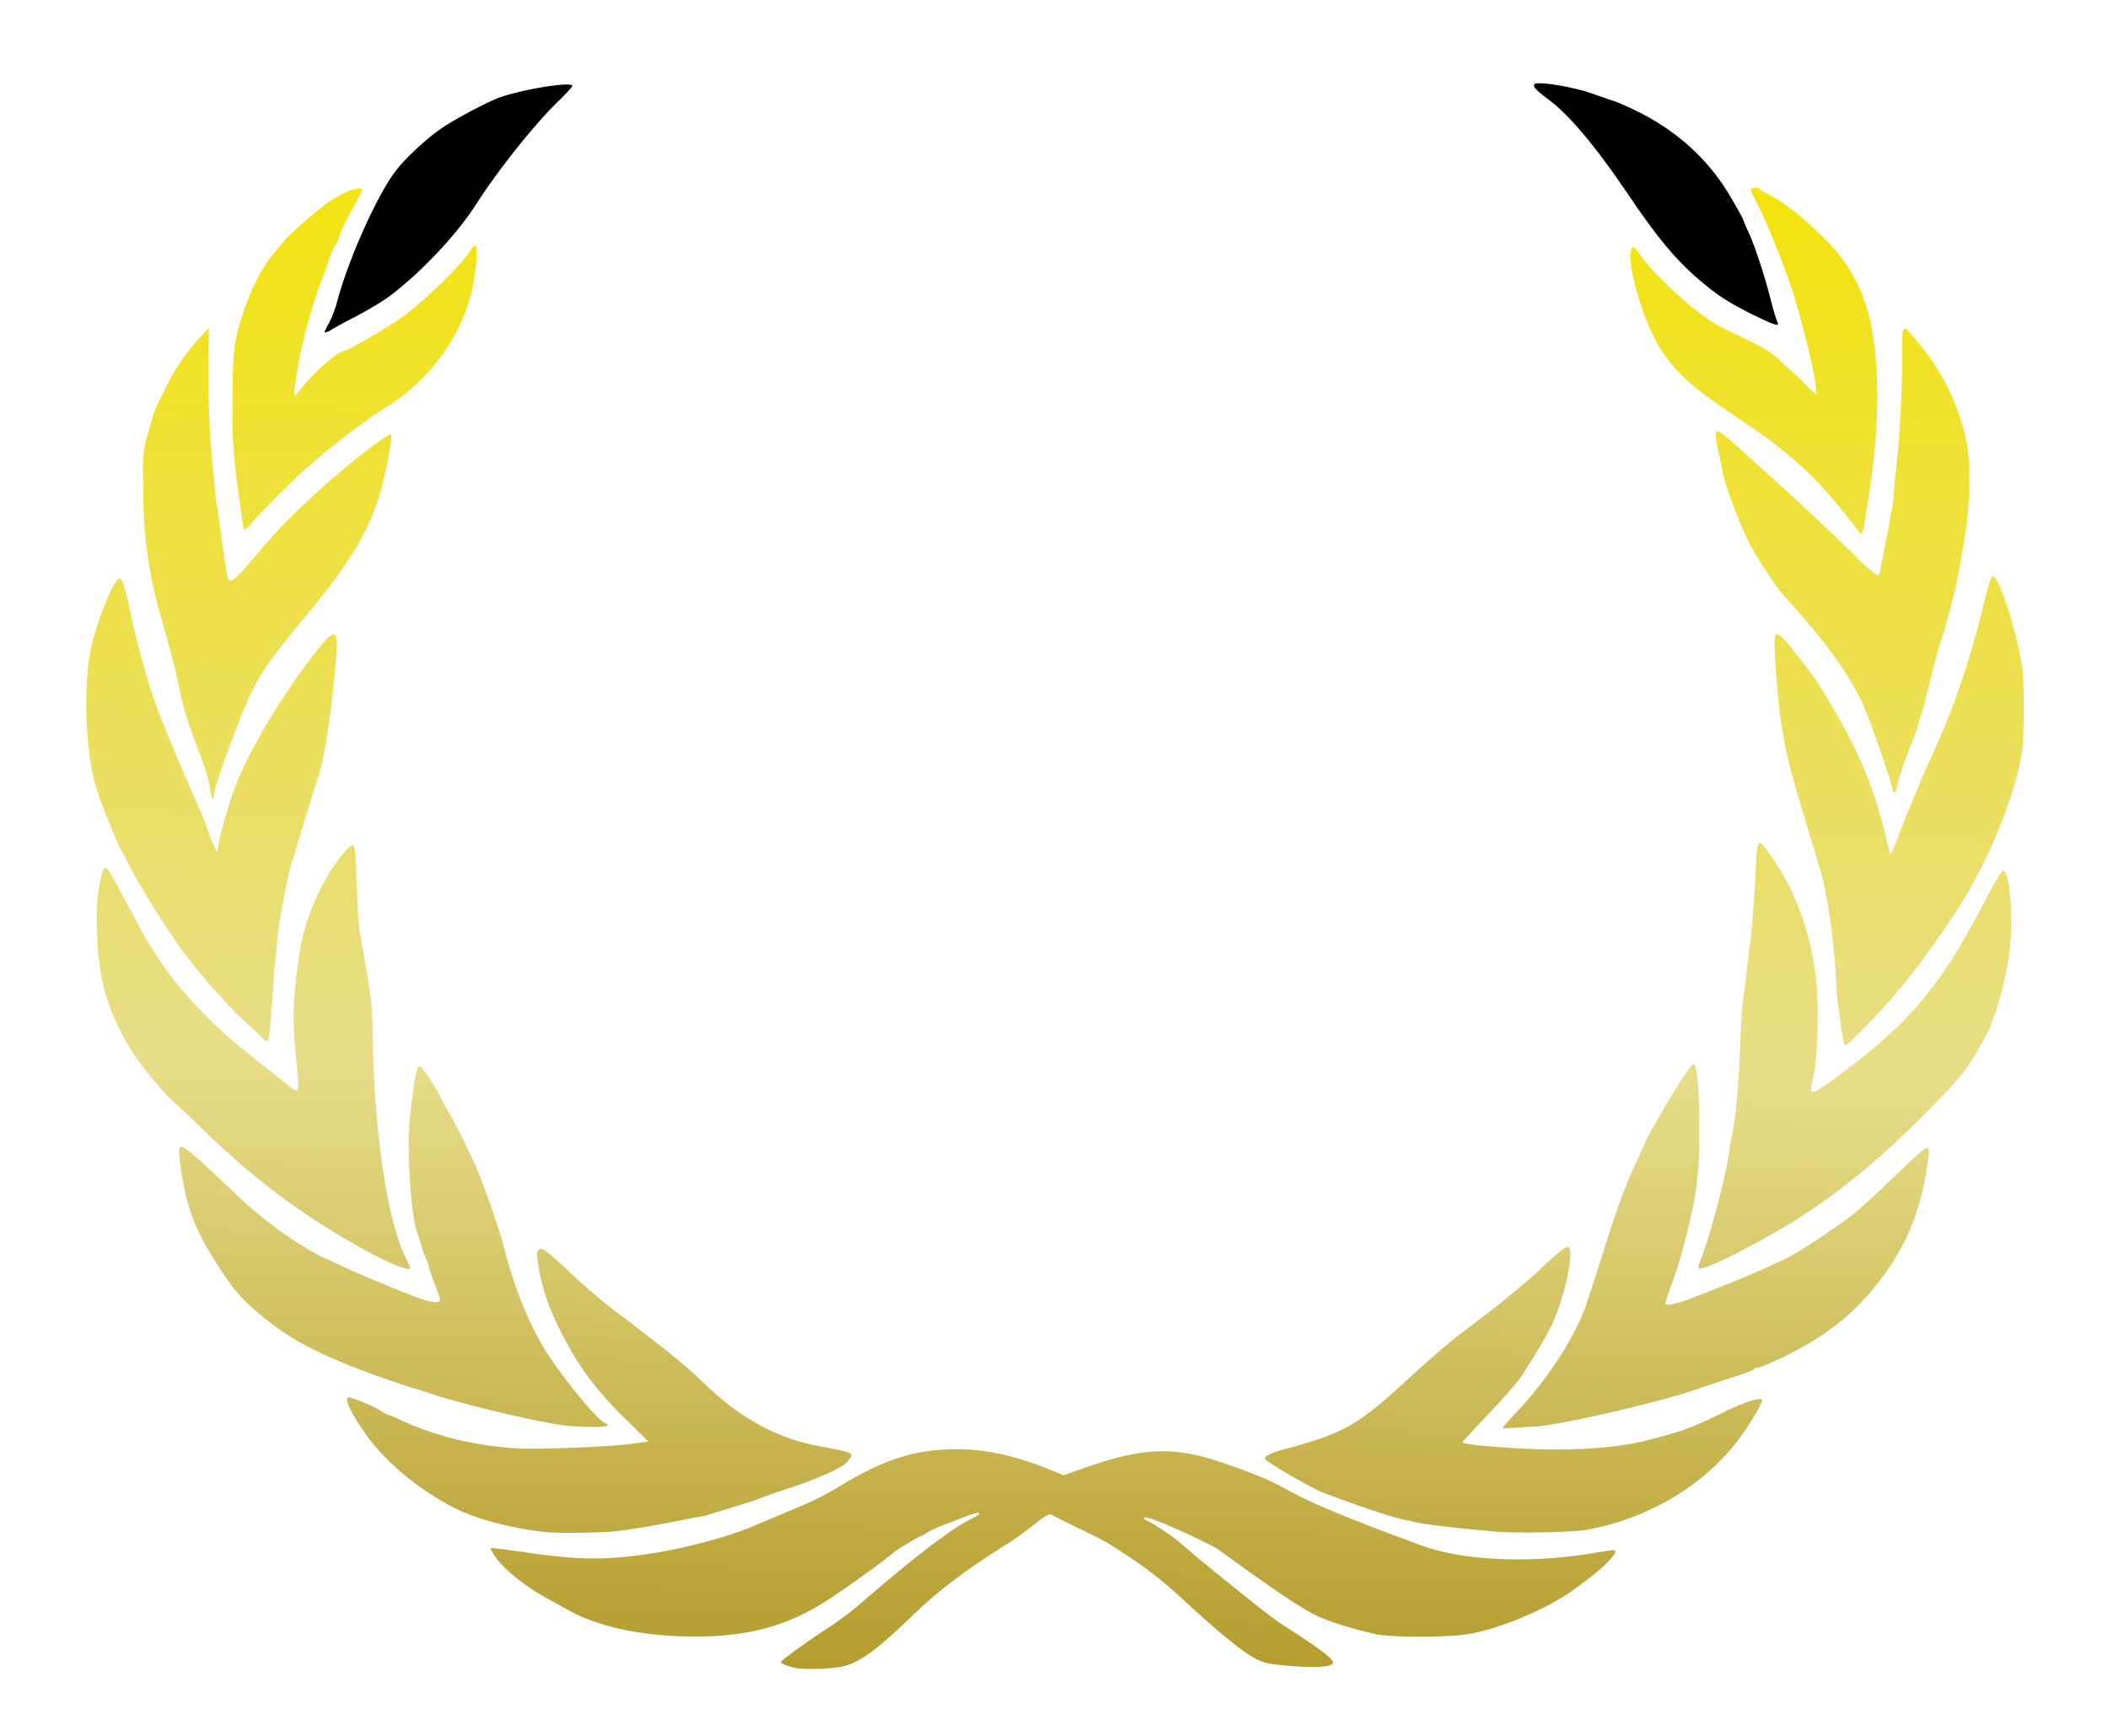 <svg viewBox="0 0 1088 896" xmlns="http://www.w3.org/2000/svg"><defs><linearGradient id="prefix__a" x1="539.84" x2="554.45" y1="1018" y2="39.704" gradientUnits="userSpaceOnUse"><stop stop-color="#9a7b00" offset="0"/><stop stop-color="#e7dd88" offset=".474"/><stop stop-color="#f4e400" offset="1"/></linearGradient></defs><path d="M917.28 165.98c-.513-.958-2.023-6.04-3.356-11.292-3.202-12.618-8.535-28.775-11.585-35.097-1.35-2.798-2.454-5.435-2.454-5.86 0-.424-3.136-6.073-6.968-12.554-10.87-18.381-26.271-32.655-46.327-42.936-4.782-2.452-10.858-5.171-13.5-6.043a724.98 724.98 0 01-11.534-3.963c-9.984-3.527-28.558-6.49-29.647-4.73-.78 1.262.849 3.01 7.353 7.895 11.206 8.416 24.581 24.472 42.488 51.004 12.53 18.567 22.143 30.314 32.152 39.288 10.684 9.579 17.627 14.244 30.887 20.751 11.632 5.709 14.015 6.384 12.491 3.537zM170.93 170.26c1.043-.717 6.566-3.721 12.273-6.676 5.708-2.955 13.06-7.289 16.339-9.63 15.947-11.389 35.83-32.265 46.237-48.546 11.132-17.417 29.958-41.083 41.867-52.63 4.245-4.115 7.719-7.898 7.719-8.406 0-2.631-28.929 2.267-39.36 6.665-7.232 3.048-20.998 10.436-27.336 14.668-8.013 5.351-19.03 15.49-24.376 22.432-9.515 12.358-24.33 45.33-30.144 67.087-1.06 3.964-2.98 9.1-4.268 11.414-1.287 2.313-2.34 4.367-2.34 4.565 0 .747 1.562.312 3.39-.944z"/><path d="M434.52 860.26c9.118-1.956 17.883-8.377 38.044-27.873 11.425-11.048 27.706-23.317 45.776-34.5 8.192-5.068 15.486-10.992 17.467-12.592 1.8-1.454 5.642-4.092 6.622-3.566 7.93 4.255 25.222 12.18 29.995 15.17 16.645 10.425 25.767 17.291 38.197 28.75 25.596 23.594 33.604 28.595 37.944 30.78 1.594.803 3.71 1.68 5.728 2.076 6.832 1.343 30.41 3.407 33.49.326 1.651-1.65-4.942-6.807-25.762-20.147-2.643-1.694-8.266-5.855-12.494-9.247l-17.3-13.88c-5.286-4.24-12.04-9.774-15.008-12.297s-7.193-6.1-9.387-7.95c-3.715-3.133-14.27-9.97-16.785-10.873-.61-.219-.85-.68-.533-1.024 1.703-1.856 34.626 13.923 38.003 16.224 3.978 2.711 38.589 28.506 50.748 34.188 7.33 3.425 17.895 6.742 30.81 9.672 7.46 1.692 36.675 1.725 47.297.054 15.6-2.456 39.532-12.306 53.45-22 15.674-10.917 26.378-21.436 21.813-21.436-.518 0-6.343.878-12.945 1.951-24.843 4.038-61.222 4.703-85.886-4.31-88.038-32.17-56.272-26.816-102.83-42.756-25.276-8.655-41.394-7.96-72.53 3.127l-9.389 3.343-7.91-3.165c-17.67-7.07-32.642-10.302-47.53-10.26-21.338.06-37.47 5.212-60.814 19.419-5.021 3.056-12.054 6.787-15.627 8.291l-27.08 11.435c-10.595 4.783-32.371 11.124-51.48 14.26-24.943 4.094-39.041 4.011-69.053-.407-7.056-1.04-13.676-1.89-14.71-1.89h-1.882l1.736 2.963c3.971 6.777 15.956 16.655 28.167 23.216a814.46 814.46 0 0110.66 5.835c16.524 9.277 41.29 14.085 69.556 13.501 26.185-.54 45.66-6.424 65.772-19.869 11.054-7.39 28.135-19.666 32.153-23.269 2-1.792 6.213-3.97 8.868-5.734 3.035-2.016 6.501-3.199 7.967-4.243 2.418-1.721 6.226-3.343 20.774-8.847 7.437-2.814 9.397-2.16 3.1 1.033-11.179 5.67-28.66 19.01-57.354 43.767-4.9 4.228-12.428 9.926-16.726 12.66-9.524 6.06-24.577 16.909-24.61 17.738-.03.748 4.438 2.535 7.664 3.064 5.401.887 18.16.508 23.824-.708zm-116.09-69.941c14.129-1.539 40.19-7.155 45.019-7.8l23.89-7.348c10.238-3.791 12.087-4.432 14.89-5.314 9.139-2.874 31.509-10.697 35.356-15.587 3.477-4.421 3.631-4.34-14.911-7.83-21.997-4.14-40.757-14.441-59.554-32.702-8.994-8.738-19.639-17.365-46.103-37.366-5.799-4.383-15.69-12.824-21.98-18.76-13.344-12.59-15.463-14.127-17.142-12.448-.917.917-.909 2.772.037 8.62 1.711 10.58 5.252 21.097 10.887 32.33 9.49 18.922 18.126 30.683 34.041 46.363l11.828 11.653-8.85 1.151c-11.746 1.527-48.08 3.007-58.346 2.376-22.227-1.367-42.118-6.147-60.33-14.497-3.843-1.763-7.236-3.205-7.54-3.205-.303 0-1.699-.803-3.102-1.785-2.668-1.866-14.617-6.865-16.41-6.865-2.796 0 .592 7.465 8.535 18.803 10.072 14.379 27.858 29.16 46.205 38.4 11.37 5.726 29.575 10.497 47.058 12.335 6.432.675 28.402.36 36.522-.524zm501.21-.77c33.939-6.498 63.542-25.218 81.122-51.299 4.454-6.607 8.74-14.253 8.74-15.591 0-1.79-9.115 1-18.627 5.7-17.512 8.654-21.781 10.231-40.96 15.134-17.46 4.463-43.386 5.81-72.082 3.744-17.604-1.268-23.201-1.988-22.868-2.943.155-.443 6.001-6.79 12.992-14.105 6.99-7.315 14.358-15.657 16.374-18.54 5.134-7.34 13.51-21.352 16.581-27.736 6.939-14.425 12.222-40.456 8.21-40.456-1.06 0-9.011 6.555-13.99 11.533-3.769 3.77-18.378 16.006-26.39 22.105-3.818 2.908-11.012 8.396-15.985 12.196-4.974 3.8-16.179 13.476-24.9 21.501-27.507 25.308-33.31 28.632-65.217 37.349-6.69 1.827-9.749 3.336-9.749 4.807 0 1.246 21.031 13.395 28.591 16.96 0 0 34.623 13.36 45.834 15.027 7.778 2.566 43.823 5.55 43.823 5.55 10.442 1.088 41.01.499 48.501-.935zm-26.43-53.275c13.159-.829 65.607-13.09 83.615-19.547 2.907-1.043 10.367-3.506 16.577-5.475s11.533-3.972 11.83-4.452c.296-.48 1.196-.872 2-.872.802 0 5.426-1.83 10.274-4.066 27.938-12.887 46.693-29.284 61.448-53.719 8.678-14.37 14.132-31.51 16.4-51.539.367-3.243.157-4.084-1.023-4.084-.817 0-8.02 6.384-16.007 14.187s-17.548 16.591-21.248 19.53c-8.282 6.576-24.988 17.827-32.515 21.899-9.326 5.043-32.253 14.757-53.983 22.87-6.21 2.318-11.053 3.118-11.053 1.825 0-.618 1.732-5.858 3.848-11.644 3.323-9.085 5.922-18.411 9.63-34.549 2.898-12.622 4.05-24.18 4.067-40.846.024-23.255-1.067-36.521-3.004-36.521-1.223 0-8.182 10.54-16.314 24.709-4.31 7.511-7.838 13.836-7.838 14.056s-2.324 5.32-5.164 11.332c-5.94 12.576-9.44 22.16-18.379 50.336-3.522 11.101-7.226 22.449-8.231 25.218-6.113 16.833-20.45 38.455-36.893 55.643-3.252 3.4-5.788 6.307-5.635 6.46.283.283 3.038.166 17.598-.75zm-479.58-.552c0-.529-.357-.961-.794-.961-2.743 0-18.413-18.43-28.964-34.066-9.81-14.538-18.14-34.596-23.971-57.718-2.22-8.8-11.008-33.735-14.905-42.288-4.48-9.832-9.716-19.929-11.836-23.768-2.335-4.229-4.082-7.039-6.035-11.071-2.47-5.267-9.521-15.618-10.639-15.618-1.357 0-2.688 7.023-4.792 25.28-1.936 16.8.189 51.197 3.782 61.218.474 1.321 1.438 4.349 2.143 6.727.705 2.379 1.834 5.406 2.509 6.728.674 1.321 1.229 2.98 1.232 3.684.003.705 1.303 4.522 2.89 8.482 1.585 3.96 2.882 7.862 2.882 8.67 0 2.023-5.37 1.268-13.455-1.89-12.918-5.048-29.575-12.025-37.002-15.501-4.228-1.98-8.77-4.101-10.091-4.715-8.396-3.902-22.25-13.126-32.67-21.751-6.465-5.35-4.754-3.794-20.65-18.786-15.552-14.668-19.515-17.75-20.588-16.013-.847 1.37.911 14.854 3.165 24.27 3.192 13.336 7.782 23.185 18.101 38.836 7.366 11.171 11.038 15.306 20.926 23.563 15.68 13.093 32.516 21.67 64.393 32.804 6.079 2.124 12.35 4.206 13.936 4.628s4.83 1.438 7.208 2.26c14.743 5.086 48.191 13.31 67.276 16.54 8.869 1.5 25.95 1.801 25.95.456zm-101.88-81.25c0-.286-.837-2.16-1.86-4.165-9.9-19.404-16.832-65.427-17.504-116.2-.16-12.062-.824-19.218-2.9-31.235l-3.77-21.836c-.594-3.436-1.358-14.897-1.699-25.47-.511-15.883-.861-19.221-2.015-19.221-2.31 0-11.274 11.918-15.902 21.144-6.668 13.293-9.98 23.64-11.998 37.482-2.586 17.738-3.164 30.923-1.94 44.21.583 6.344 1.314 14.236 1.624 17.54.664 7.096-.376 7.682-5.557 3.13-1.801-1.581-7.628-6.23-12.948-10.331-23.86-18.388-40.985-35.893-53.286-54.469-6.091-9.197-7.375-11.426-16.105-27.951-9.34-17.683-10.835-20.05-11.955-18.93-1.831 1.832-4.091 15.092-4.045 23.735.165 31.025 3.826 45.863 17.033 69.036 3.873 6.795 18.4 24.362 23.908 28.91 1.224 1.011 7.847 7.282 14.719 13.936 24.294 23.524 45.844 39.968 74.337 56.722 16.538 9.725 31.863 16.441 31.863 13.965zm674.49-2.706c9.222-3.89 33.142-17.065 44.406-24.46 21.613-14.19 39.992-29.481 62.528-52.023 12.54-12.544 19.43-20.27 23.2-26.012 4.67-7.112 11.6-19.703 11.24-20.418-.069-.135.611-1.976 1.51-4.09 2.753-6.466 7.247-25.258 8.134-34.007 1.911-18.846-.05-41.952-3.503-41.244-.768.157-4.982 7.206-9.363 15.664-22.581 43.59-38.185 62.286-74.621 89.407-10.404 7.744-13.92 9.824-14.92 8.825-.324-.325.157-3.747 1.07-7.604 2.218-9.365 3.01-34.967 1.518-49.06-2.902-27.398-11.965-50.635-27.438-70.35-2.574-3.28-3.397-.443-3.908 13.47-.468 12.729-2.027 32.721-2.955 37.897-.237 1.322-.866 6.512-1.398 11.533-.532 5.022-1.399 11.885-1.926 15.252-.527 3.366-1.354 16.341-1.837 28.832-.757 19.54-2.36 35.797-4.359 44.186-.295 1.238-.775 4.05-1.066 6.247-1.734 13.094-9.685 43.525-14.667 56.134-2.438 6.171-2.123 6.24 8.355 1.821zm78.259-123.53c16.45-17.062 27.571-31.308 45.107-57.777 16.288-24.587 31.428-61.693 34.168-83.745.99-7.971.98-35.414-.017-42.041-2.87-19.09-11.94-47.173-15.246-47.204-.897-.01-2.238 4.32-5.581 18.014-6.24 25.56-15.416 52.263-25.017 72.803-5.3 11.338-14.843 34.288-18.782 45.17-1.722 4.758-3.335 8.002-3.583 7.209s-1.448-5.55-2.666-10.572c-5.79-23.88-13.78-42.86-28.323-67.276-6.886-11.56-8.207-13.445-19.035-27.151-6.55-8.292-8.855-9.95-9.464-6.808-.674 3.47 1.224 30.316 2.978 42.128 2.628 17.7 4.508 25.4 13.145 53.82a9850.8 9850.8 0 017.56 24.99c3.2 10.636 7.064 37.512 7.74 53.82.372 8.986 1.351 16.588 1.53 17.252.22.812 2.017 18.789 3.626 18.789.467 0 5.804-5.14 11.86-11.421zm-825.41 4.934c.353-2.511 1.276-14.043 2.05-25.625.774-11.584 2.269-26.288 3.321-32.677 2.036-12.36 5.544-29.2 6.356-30.515.27-.435 1.057-2.849 1.75-5.363 1.346-4.879 8.938-29.596 12.033-39.171 3.056-9.459 6.615-33.324 8.727-58.53 1.42-16.935.064-17.79-9.385-5.922-18.468 23.195-36.672 53.818-43.456 73.101-3.213 9.133-7.39 24.132-7.968 28.618-.573 4.435-.604 2.794-2.907-2.255-1.916-4.202-2.52-7.505-4.148-11.307-1.413-3.298-21.105-47.972-25.966-62.588-5.064-15.226-9.055-29.913-12.287-45.213-2.764-13.088-4.254-17.512-5.74-17.037-2.577.825-9.374 16.705-13.462 31.454-5.339 19.264-4.443 56.92 1.833 77.074 3.208 10.299 8.315 21.68 9.596 24.801 2.011 4.901 4.58 9.267 6.92 14 5.282 10.682 20.957 35.694 29.172 46.549 9.22 12.182 23.31 28.014 31.22 35.08 4.143 3.7 8.192 7.484 8.998 8.409 2.187 2.51 2.637 2.121 3.343-2.883zm-27.992-126.23c.68-3.674 12.923-37.998 18.298-48.736 6.506-12.996 9.986-17.909 28.912-40.812 21.396-25.895 30.72-41.01 37.072-60.105 2.753-8.274 7.255-30.898 6.562-32.976-.755-2.266-42.111 30.125-64.451 56.049-11.314 13.129-19.116 23.555-20.028 17.86-1.133-7.082-3.586-22.86-4.864-33.433-.356-2.946-1.174-6.367-1.285-7.689-.112-1.321-.68-7.376-1.264-13.455-1.93-20.108-2.501-32.925-2.395-53.821l.106-20.663-5.272 5.766c-2.9 3.172-7.135 8.578-9.412 12.014-3.69 5.568-5.831 9.523-12.097 22.343-.969 1.981-2.957 8.252-4.418 13.936-3.62 9.747-2.642 19.825-2.625 30.036.038 23.232 2.627 42.09 8.772 63.912 6.022 21.387 7.827 28.252 8.842 33.638 2.407 12.767 4.87 20.89 12.034 39.688 2.476 6.499 4.285 13.384 4.581 15.21.58 3.568 1.507 8.95 2.09 5.799zm867.6.655c0-1.801 5.401-18.264 7.591-23.139 2.74-6.098 5.463-15.124 9.717-32.21 2.172-8.722 4.314-16.94 4.762-18.26 3.94-11.64 8.725-30.135 10.628-41.078 1.764-10.148 1.852-10.664 2.78-16.35 2.754-16.895 3.002-39.017.556-49.734-4.462-19.544-12.8-36.125-25.861-51.427-7.386-8.653-7.155-8.972-7.124 9.85.028 17.097-1.41 43.438-3.11 56.954-.53 4.23-1.099 10.284-1.261 13.455-.163 3.172-.553 6.416-.868 7.209-.314.793-1.024 4.685-1.576 8.65l-4.78 24.326c-.596 1.593-.939 1.512-4.033-.96-1.86-1.487-4.692-4-6.292-5.586-11.387-11.284-27.453-26.58-36.392-34.647-5.814-5.248-10.788-9.762-11.052-10.033-.264-.27-2.643-2.4-5.286-4.732a685.14 685.14 0 01-9.61-8.68c-5.897-5.447-10.08-8.704-11.183-8.704-1.194 0-1.028 3.343.498 10.03a345.91 345.91 0 012.412 11.7c1.168 6.33 8.75 26.446 13.414 35.59 3.935 7.715 13.865 22.98 17.674 27.171 21.65 23.82 33.817 40.478 41.042 56.19 3.763 8.185 15.432 41.668 15.432 44.282 0 .819.432 1.488.96 1.488.53 0 .962-.61.962-1.355zm-14.841-147.61c4.643-27.737 6.044-50.89 4.418-73.042-2.073-28.24-9.706-46.82-25.9-63.045-11.636-11.66-20.121-18.485-28.45-22.886-2.587-1.367-5.27-2.954-5.96-3.528-.691-.573-2.08-.78-3.088-.46-1.701.539-1.564 1.092 1.924 7.75 4.837 9.229 15.136 34.922 18.908 47.168 4.503 14.617 10.53 39.119 11.27 45.815l.663 6.005-2.298-1.922c-1.264-1.058-3.163-2.98-4.22-4.271-2.056-2.512-8.938-7.871-12.391-11.404-8.522-8.72-25.312-13.39-37.105-21.35-11.123-7.51-29.113-24.47-34.792-32.803-3.457-5.072-4.21-5.52-5.015-2.975-2.01 6.353 4.805 31.767 12.32 45.943 7.731 14.581 17.086 23.625 40.751 39.394 17.699 11.793 22.43 15.382 35.526 26.944 12.49 11.026 27.562 31.21 29.444 33.755 2.05 2.772 3.025-9.294 3.995-15.088zm-813.97-10.572c14.414-13.983 33.502-29.092 50.108-39.66 21.837-13.898 37.417-35.08 43.335-58.917 2.45-9.87 3.55-24.586 1.787-23.91-.68.261-1.87 1.512-2.647 2.78-4.7 7.68-25.407 27.58-36.694 35.262-7.94 5.404-26.611 16.208-28.01 16.208-3.279 0-16.64 11.738-22.7 19.943-1.269 1.718-2.586 3.123-2.928 3.123-.74 0 .403-9.022 2.494-19.702 2.159-11.023 6.761-27.592 10.145-36.521 1.602-4.23 3.85-10.5 4.997-13.936 1.145-3.436 2.613-6.807 3.261-7.492.648-.684 1.616-2.847 2.15-4.805.534-1.959 3.357-7.866 6.273-13.128 2.915-5.262 5.3-9.925 5.3-10.362 0-2.962-10.138.827-18.26 6.825-6.415 4.738-19.714 16.448-22.105 19.464a296.03 296.03 0 01-5.046 6.151c-3.166 3.738-9.673 12.78-15.242 29.029-5.637 16.446-6.149 21.007-6.07 54.088-.67 17.547 2.99 40.193 5.775 59.718.074.518 2.573-1.672 5.107-4.706 2.533-3.034 11.07-11.787 18.97-19.452z" fill="url(#prefix__a)"/></svg>